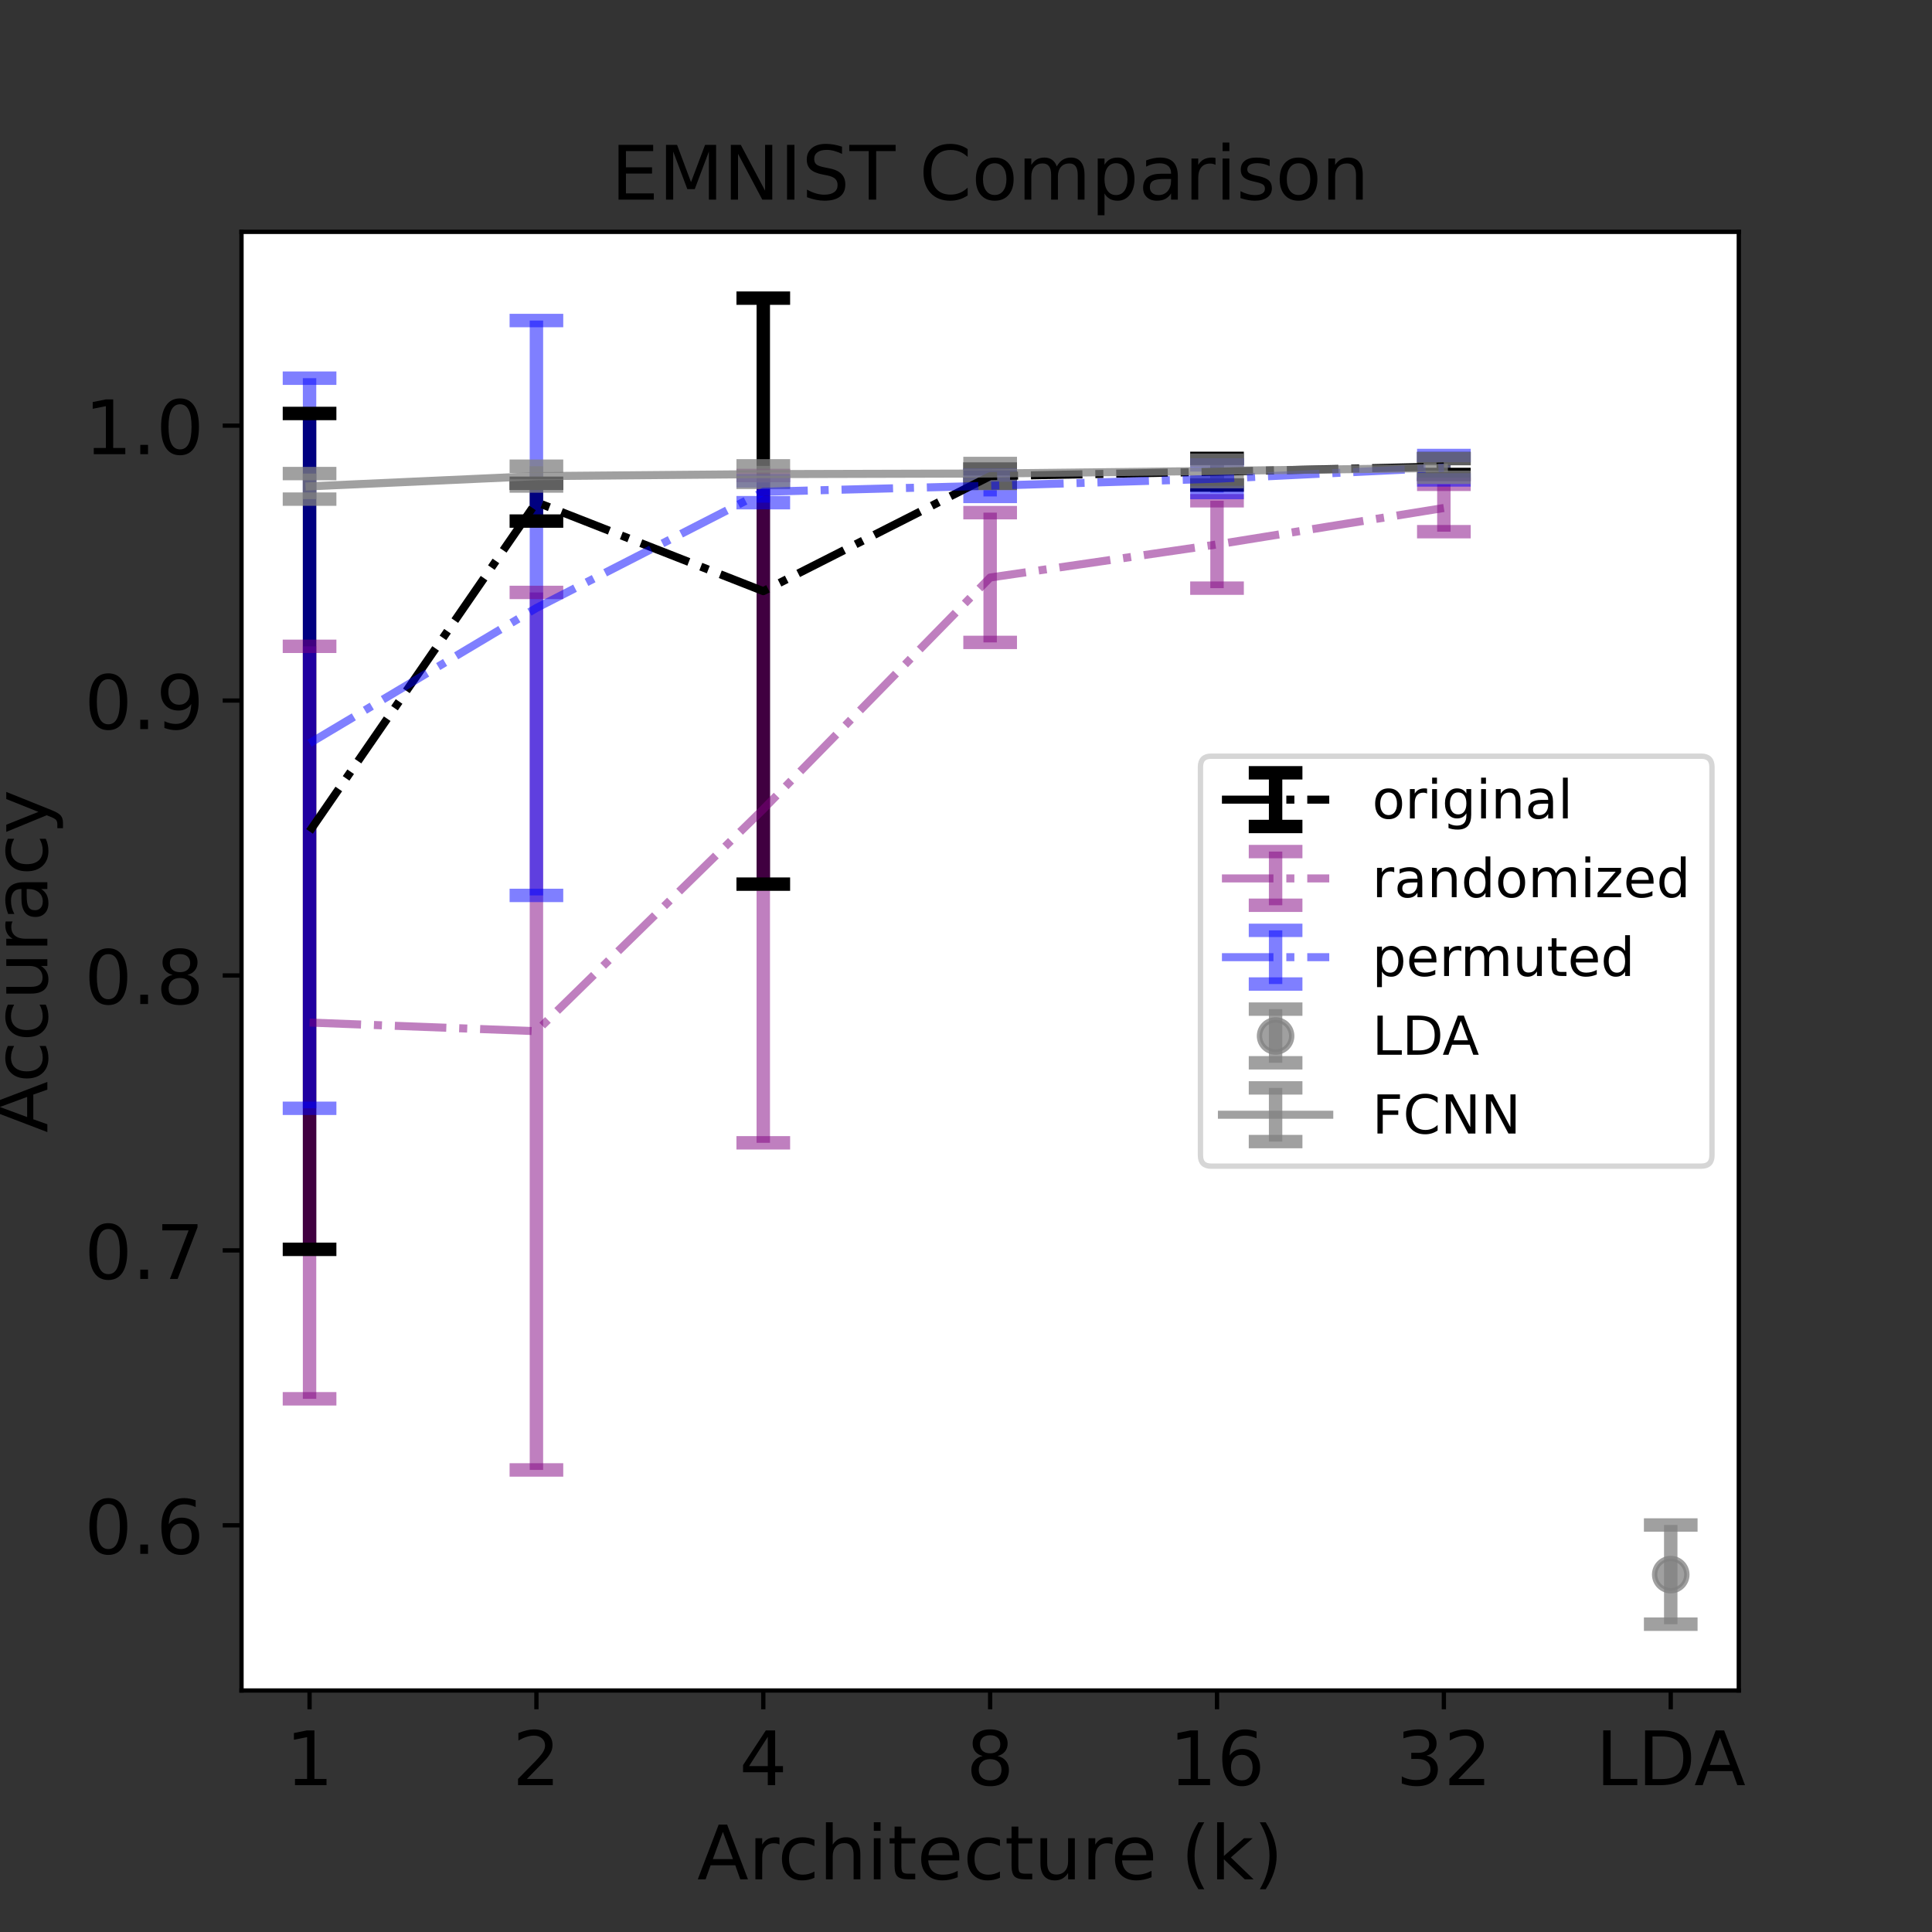 <?xml version="1.0" encoding="utf-8" standalone="no"?>
<!DOCTYPE svg PUBLIC "-//W3C//DTD SVG 1.1//EN"
  "http://www.w3.org/Graphics/SVG/1.1/DTD/svg11.dtd">
<!-- Created with matplotlib (https://matplotlib.org/) -->
<svg height="360pt" version="1.1" viewBox="0 0 360 360" width="360pt" xmlns="http://www.w3.org/2000/svg" xmlns:xlink="http://www.w3.org/1999/xlink">
 <rect x="0" y="0" width="360" height="360" fill="#333333" stroke="none"/>
 <defs>
  <style type="text/css">*{stroke-linecap:butt;stroke-linejoin:round;}</style>
 </defs>
 <g id="figure_1">
  <g id="patch_1">
   <path d="M 0 360 
L 360 360 
L 360 0 
L 0 0 
z
" style="fill:none;"/>
  </g>
  <g id="axes_1">
   <g id="patch_2">
    <path d="M 45 315 
L 324 315 
L 324 43.2 
L 45 43.2 
z
" style="fill:#ffffff;"/>
   </g>
   <g id="matplotlib.axis_1">
    <g id="xtick_1">
     <g id="line2d_1">
      <defs>
       <path d="M 0 0 
L 0 3.5 
" id="m59c80d512b" style="stroke:#000000;stroke-width:0.8;"/>
      </defs>
      <g>
       <use style="stroke:#000000;stroke-width:0.8;" x="57.682" xlink:href="#m59c80d512b" y="315"/>
      </g>
     </g>
     <g id="text_1">
      <!-- 1 -->
      <g transform="translate(53.228 332.638)scale(0.14 -0.14)">
       <defs>
        <path d="M 12.406 8.297 
L 28.516 8.297 
L 28.516 63.922 
L 10.984 60.406 
L 10.984 69.391 
L 28.422 72.906 
L 38.281 72.906 
L 38.281 8.297 
L 54.391 8.297 
L 54.391 0 
L 12.406 0 
z
" id="DejaVuSans-49"/>
       </defs>
       <use xlink:href="#DejaVuSans-49"/>
      </g>
     </g>
    </g>
    <g id="xtick_2">
     <g id="line2d_2">
      <g>
       <use style="stroke:#000000;stroke-width:0.8;" x="99.955" xlink:href="#m59c80d512b" y="315"/>
      </g>
     </g>
     <g id="text_2">
      <!-- 2 -->
      <g transform="translate(95.501 332.638)scale(0.14 -0.14)">
       <defs>
        <path d="M 19.188 8.297 
L 53.609 8.297 
L 53.609 0 
L 7.328 0 
L 7.328 8.297 
Q 12.938 14.109 22.625 23.891 
Q 32.328 33.688 34.812 36.531 
Q 39.547 41.844 41.422 45.531 
Q 43.312 49.219 43.312 52.781 
Q 43.312 58.594 39.234 62.25 
Q 35.156 65.922 28.609 65.922 
Q 23.969 65.922 18.812 64.312 
Q 13.672 62.703 7.812 59.422 
L 7.812 69.391 
Q 13.766 71.781 18.938 73 
Q 24.125 74.219 28.422 74.219 
Q 39.75 74.219 46.484 68.547 
Q 53.219 62.891 53.219 53.422 
Q 53.219 48.922 51.531 44.891 
Q 49.859 40.875 45.406 35.406 
Q 44.188 33.984 37.641 27.219 
Q 31.109 20.453 19.188 8.297 
z
" id="DejaVuSans-50"/>
       </defs>
       <use xlink:href="#DejaVuSans-50"/>
      </g>
     </g>
    </g>
    <g id="xtick_3">
     <g id="line2d_3">
      <g>
       <use style="stroke:#000000;stroke-width:0.8;" x="142.227" xlink:href="#m59c80d512b" y="315"/>
      </g>
     </g>
     <g id="text_3">
      <!-- 4 -->
      <g transform="translate(137.774 332.638)scale(0.14 -0.14)">
       <defs>
        <path d="M 37.797 64.312 
L 12.891 25.391 
L 37.797 25.391 
z
M 35.203 72.906 
L 47.609 72.906 
L 47.609 25.391 
L 58.016 25.391 
L 58.016 17.188 
L 47.609 17.188 
L 47.609 0 
L 37.797 0 
L 37.797 17.188 
L 4.891 17.188 
L 4.891 26.703 
z
" id="DejaVuSans-52"/>
       </defs>
       <use xlink:href="#DejaVuSans-52"/>
      </g>
     </g>
    </g>
    <g id="xtick_4">
     <g id="line2d_4">
      <g>
       <use style="stroke:#000000;stroke-width:0.8;" x="184.5" xlink:href="#m59c80d512b" y="315"/>
      </g>
     </g>
     <g id="text_4">
      <!-- 8 -->
      <g transform="translate(180.046 332.638)scale(0.14 -0.14)">
       <defs>
        <path d="M 31.781 34.625 
Q 24.75 34.625 20.719 30.859 
Q 16.703 27.094 16.703 20.516 
Q 16.703 13.922 20.719 10.156 
Q 24.75 6.391 31.781 6.391 
Q 38.812 6.391 42.859 10.172 
Q 46.922 13.969 46.922 20.516 
Q 46.922 27.094 42.891 30.859 
Q 38.875 34.625 31.781 34.625 
z
M 21.922 38.812 
Q 15.578 40.375 12.031 44.719 
Q 8.5 49.078 8.5 55.328 
Q 8.5 64.062 14.719 69.141 
Q 20.953 74.219 31.781 74.219 
Q 42.672 74.219 48.875 69.141 
Q 55.078 64.062 55.078 55.328 
Q 55.078 49.078 51.531 44.719 
Q 48 40.375 41.703 38.812 
Q 48.828 37.156 52.797 32.312 
Q 56.781 27.484 56.781 20.516 
Q 56.781 9.906 50.312 4.234 
Q 43.844 -1.422 31.781 -1.422 
Q 19.734 -1.422 13.25 4.234 
Q 6.781 9.906 6.781 20.516 
Q 6.781 27.484 10.781 32.312 
Q 14.797 37.156 21.922 38.812 
z
M 18.312 54.391 
Q 18.312 48.734 21.844 45.562 
Q 25.391 42.391 31.781 42.391 
Q 38.141 42.391 41.719 45.562 
Q 45.312 48.734 45.312 54.391 
Q 45.312 60.062 41.719 63.234 
Q 38.141 66.406 31.781 66.406 
Q 25.391 66.406 21.844 63.234 
Q 18.312 60.062 18.312 54.391 
z
" id="DejaVuSans-56"/>
       </defs>
       <use xlink:href="#DejaVuSans-56"/>
      </g>
     </g>
    </g>
    <g id="xtick_5">
     <g id="line2d_5">
      <g>
       <use style="stroke:#000000;stroke-width:0.8;" x="226.773" xlink:href="#m59c80d512b" y="315"/>
      </g>
     </g>
     <g id="text_5">
      <!-- 16 -->
      <g transform="translate(217.865 332.638)scale(0.14 -0.14)">
       <defs>
        <path d="M 33.016 40.375 
Q 26.375 40.375 22.484 35.828 
Q 18.609 31.297 18.609 23.391 
Q 18.609 15.531 22.484 10.953 
Q 26.375 6.391 33.016 6.391 
Q 39.656 6.391 43.531 10.953 
Q 47.406 15.531 47.406 23.391 
Q 47.406 31.297 43.531 35.828 
Q 39.656 40.375 33.016 40.375 
z
M 52.594 71.297 
L 52.594 62.312 
Q 48.875 64.062 45.094 64.984 
Q 41.312 65.922 37.594 65.922 
Q 27.828 65.922 22.672 59.328 
Q 17.531 52.734 16.797 39.406 
Q 19.672 43.656 24.016 45.922 
Q 28.375 48.188 33.594 48.188 
Q 44.578 48.188 50.953 41.516 
Q 57.328 34.859 57.328 23.391 
Q 57.328 12.156 50.688 5.359 
Q 44.047 -1.422 33.016 -1.422 
Q 20.359 -1.422 13.672 8.266 
Q 6.984 17.969 6.984 36.375 
Q 6.984 53.656 15.188 63.938 
Q 23.391 74.219 37.203 74.219 
Q 40.922 74.219 44.703 73.484 
Q 48.484 72.75 52.594 71.297 
z
" id="DejaVuSans-54"/>
       </defs>
       <use xlink:href="#DejaVuSans-49"/>
       <use x="63.623" xlink:href="#DejaVuSans-54"/>
      </g>
     </g>
    </g>
    <g id="xtick_6">
     <g id="line2d_6">
      <g>
       <use style="stroke:#000000;stroke-width:0.8;" x="269.045" xlink:href="#m59c80d512b" y="315"/>
      </g>
     </g>
     <g id="text_6">
      <!-- 32 -->
      <g transform="translate(260.138 332.638)scale(0.14 -0.14)">
       <defs>
        <path d="M 40.578 39.312 
Q 47.656 37.797 51.625 33 
Q 55.609 28.219 55.609 21.188 
Q 55.609 10.406 48.188 4.484 
Q 40.766 -1.422 27.094 -1.422 
Q 22.516 -1.422 17.656 -0.516 
Q 12.797 0.391 7.625 2.203 
L 7.625 11.719 
Q 11.719 9.328 16.594 8.109 
Q 21.484 6.891 26.812 6.891 
Q 36.078 6.891 40.938 10.547 
Q 45.797 14.203 45.797 21.188 
Q 45.797 27.641 41.281 31.266 
Q 36.766 34.906 28.719 34.906 
L 20.219 34.906 
L 20.219 43.016 
L 29.109 43.016 
Q 36.375 43.016 40.234 45.922 
Q 44.094 48.828 44.094 54.297 
Q 44.094 59.906 40.109 62.906 
Q 36.141 65.922 28.719 65.922 
Q 24.656 65.922 20.016 65.031 
Q 15.375 64.156 9.812 62.312 
L 9.812 71.094 
Q 15.438 72.656 20.344 73.438 
Q 25.25 74.219 29.594 74.219 
Q 40.828 74.219 47.359 69.109 
Q 53.906 64.016 53.906 55.328 
Q 53.906 49.266 50.438 45.094 
Q 46.969 40.922 40.578 39.312 
z
" id="DejaVuSans-51"/>
       </defs>
       <use xlink:href="#DejaVuSans-51"/>
       <use x="63.623" xlink:href="#DejaVuSans-50"/>
      </g>
     </g>
    </g>
    <g id="xtick_7">
     <g id="line2d_7">
      <g>
       <use style="stroke:#000000;stroke-width:0.8;" x="311.318" xlink:href="#m59c80d512b" y="315"/>
      </g>
     </g>
     <g id="text_7">
      <!-- LDA -->
      <g transform="translate(297.362 332.638)scale(0.14 -0.14)">
       <defs>
        <path d="M 9.812 72.906 
L 19.672 72.906 
L 19.672 8.297 
L 55.172 8.297 
L 55.172 0 
L 9.812 0 
z
" id="DejaVuSans-76"/>
        <path d="M 19.672 64.797 
L 19.672 8.109 
L 31.594 8.109 
Q 46.688 8.109 53.688 14.938 
Q 60.688 21.781 60.688 36.531 
Q 60.688 51.172 53.688 57.984 
Q 46.688 64.797 31.594 64.797 
z
M 9.812 72.906 
L 30.078 72.906 
Q 51.266 72.906 61.172 64.094 
Q 71.094 55.281 71.094 36.531 
Q 71.094 17.672 61.125 8.828 
Q 51.172 0 30.078 0 
L 9.812 0 
z
" id="DejaVuSans-68"/>
        <path d="M 34.188 63.188 
L 20.797 26.906 
L 47.609 26.906 
z
M 28.609 72.906 
L 39.797 72.906 
L 67.578 0 
L 57.328 0 
L 50.688 18.703 
L 17.828 18.703 
L 11.188 0 
L 0.781 0 
z
" id="DejaVuSans-65"/>
       </defs>
       <use xlink:href="#DejaVuSans-76"/>
       <use x="55.713" xlink:href="#DejaVuSans-68"/>
       <use x="130.965" xlink:href="#DejaVuSans-65"/>
      </g>
     </g>
    </g>
    <g id="text_8">
     <!-- Architecture (k) -->
     <g transform="translate(129.913 350.187)scale(0.14 -0.14)">
      <defs>
       <path d="M 41.109 46.297 
Q 39.594 47.172 37.812 47.578 
Q 36.031 48 33.891 48 
Q 26.266 48 22.188 43.047 
Q 18.109 38.094 18.109 28.812 
L 18.109 0 
L 9.078 0 
L 9.078 54.688 
L 18.109 54.688 
L 18.109 46.188 
Q 20.953 51.172 25.484 53.578 
Q 30.031 56 36.531 56 
Q 37.453 56 38.578 55.875 
Q 39.703 55.766 41.062 55.516 
z
" id="DejaVuSans-114"/>
       <path d="M 48.781 52.594 
L 48.781 44.188 
Q 44.969 46.297 41.141 47.344 
Q 37.312 48.391 33.406 48.391 
Q 24.656 48.391 19.812 42.844 
Q 14.984 37.312 14.984 27.297 
Q 14.984 17.281 19.812 11.734 
Q 24.656 6.203 33.406 6.203 
Q 37.312 6.203 41.141 7.25 
Q 44.969 8.297 48.781 10.406 
L 48.781 2.094 
Q 45.016 0.344 40.984 -0.531 
Q 36.969 -1.422 32.422 -1.422 
Q 20.062 -1.422 12.781 6.344 
Q 5.516 14.109 5.516 27.297 
Q 5.516 40.672 12.859 48.328 
Q 20.219 56 33.016 56 
Q 37.156 56 41.109 55.141 
Q 45.062 54.297 48.781 52.594 
z
" id="DejaVuSans-99"/>
       <path d="M 54.891 33.016 
L 54.891 0 
L 45.906 0 
L 45.906 32.719 
Q 45.906 40.484 42.875 44.328 
Q 39.844 48.188 33.797 48.188 
Q 26.516 48.188 22.312 43.547 
Q 18.109 38.922 18.109 30.906 
L 18.109 0 
L 9.078 0 
L 9.078 75.984 
L 18.109 75.984 
L 18.109 46.188 
Q 21.344 51.125 25.703 53.562 
Q 30.078 56 35.797 56 
Q 45.219 56 50.047 50.172 
Q 54.891 44.344 54.891 33.016 
z
" id="DejaVuSans-104"/>
       <path d="M 9.422 54.688 
L 18.406 54.688 
L 18.406 0 
L 9.422 0 
z
M 9.422 75.984 
L 18.406 75.984 
L 18.406 64.594 
L 9.422 64.594 
z
" id="DejaVuSans-105"/>
       <path d="M 18.312 70.219 
L 18.312 54.688 
L 36.812 54.688 
L 36.812 47.703 
L 18.312 47.703 
L 18.312 18.016 
Q 18.312 11.328 20.141 9.422 
Q 21.969 7.516 27.594 7.516 
L 36.812 7.516 
L 36.812 0 
L 27.594 0 
Q 17.188 0 13.234 3.875 
Q 9.281 7.766 9.281 18.016 
L 9.281 47.703 
L 2.688 47.703 
L 2.688 54.688 
L 9.281 54.688 
L 9.281 70.219 
z
" id="DejaVuSans-116"/>
       <path d="M 56.203 29.594 
L 56.203 25.203 
L 14.891 25.203 
Q 15.484 15.922 20.484 11.062 
Q 25.484 6.203 34.422 6.203 
Q 39.594 6.203 44.453 7.469 
Q 49.312 8.734 54.109 11.281 
L 54.109 2.781 
Q 49.266 0.734 44.188 -0.344 
Q 39.109 -1.422 33.891 -1.422 
Q 20.797 -1.422 13.156 6.188 
Q 5.516 13.812 5.516 26.812 
Q 5.516 40.234 12.766 48.109 
Q 20.016 56 32.328 56 
Q 43.359 56 49.781 48.891 
Q 56.203 41.797 56.203 29.594 
z
M 47.219 32.234 
Q 47.125 39.594 43.094 43.984 
Q 39.062 48.391 32.422 48.391 
Q 24.906 48.391 20.391 44.141 
Q 15.875 39.891 15.188 32.172 
z
" id="DejaVuSans-101"/>
       <path d="M 8.5 21.578 
L 8.5 54.688 
L 17.484 54.688 
L 17.484 21.922 
Q 17.484 14.156 20.5 10.266 
Q 23.531 6.391 29.594 6.391 
Q 36.859 6.391 41.078 11.031 
Q 45.312 15.672 45.312 23.688 
L 45.312 54.688 
L 54.297 54.688 
L 54.297 0 
L 45.312 0 
L 45.312 8.406 
Q 42.047 3.422 37.719 1 
Q 33.406 -1.422 27.688 -1.422 
Q 18.266 -1.422 13.375 4.438 
Q 8.5 10.297 8.5 21.578 
z
M 31.109 56 
z
" id="DejaVuSans-117"/>
       <path id="DejaVuSans-32"/>
       <path d="M 31 75.875 
Q 24.469 64.656 21.281 53.656 
Q 18.109 42.672 18.109 31.391 
Q 18.109 20.125 21.312 9.062 
Q 24.516 -2 31 -13.188 
L 23.188 -13.188 
Q 15.875 -1.703 12.234 9.375 
Q 8.594 20.453 8.594 31.391 
Q 8.594 42.281 12.203 53.312 
Q 15.828 64.359 23.188 75.875 
z
" id="DejaVuSans-40"/>
       <path d="M 9.078 75.984 
L 18.109 75.984 
L 18.109 31.109 
L 44.922 54.688 
L 56.391 54.688 
L 27.391 29.109 
L 57.625 0 
L 45.906 0 
L 18.109 26.703 
L 18.109 0 
L 9.078 0 
z
" id="DejaVuSans-107"/>
       <path d="M 8.016 75.875 
L 15.828 75.875 
Q 23.141 64.359 26.781 53.312 
Q 30.422 42.281 30.422 31.391 
Q 30.422 20.453 26.781 9.375 
Q 23.141 -1.703 15.828 -13.188 
L 8.016 -13.188 
Q 14.5 -2 17.703 9.062 
Q 20.906 20.125 20.906 31.391 
Q 20.906 42.672 17.703 53.656 
Q 14.5 64.656 8.016 75.875 
z
" id="DejaVuSans-41"/>
      </defs>
      <use xlink:href="#DejaVuSans-65"/>
      <use x="68.408" xlink:href="#DejaVuSans-114"/>
      <use x="107.271" xlink:href="#DejaVuSans-99"/>
      <use x="162.252" xlink:href="#DejaVuSans-104"/>
      <use x="225.631" xlink:href="#DejaVuSans-105"/>
      <use x="253.414" xlink:href="#DejaVuSans-116"/>
      <use x="292.623" xlink:href="#DejaVuSans-101"/>
      <use x="354.146" xlink:href="#DejaVuSans-99"/>
      <use x="409.127" xlink:href="#DejaVuSans-116"/>
      <use x="448.336" xlink:href="#DejaVuSans-117"/>
      <use x="511.715" xlink:href="#DejaVuSans-114"/>
      <use x="550.578" xlink:href="#DejaVuSans-101"/>
      <use x="612.102" xlink:href="#DejaVuSans-32"/>
      <use x="643.889" xlink:href="#DejaVuSans-40"/>
      <use x="682.902" xlink:href="#DejaVuSans-107"/>
      <use x="740.812" xlink:href="#DejaVuSans-41"/>
     </g>
    </g>
   </g>
   <g id="matplotlib.axis_2">
    <g id="ytick_1">
     <g id="line2d_8">
      <defs>
       <path d="M 0 0 
L -3.5 0 
" id="mbdb59e035b" style="stroke:#000000;stroke-width:0.8;"/>
      </defs>
      <g>
       <use style="stroke:#000000;stroke-width:0.8;" x="45" xlink:href="#mbdb59e035b" y="284.219"/>
      </g>
     </g>
     <g id="text_9">
      <!-- 0.6 -->
      <g transform="translate(15.736 289.538)scale(0.14 -0.14)">
       <defs>
        <path d="M 31.781 66.406 
Q 24.172 66.406 20.328 58.906 
Q 16.5 51.422 16.5 36.375 
Q 16.5 21.391 20.328 13.891 
Q 24.172 6.391 31.781 6.391 
Q 39.453 6.391 43.281 13.891 
Q 47.125 21.391 47.125 36.375 
Q 47.125 51.422 43.281 58.906 
Q 39.453 66.406 31.781 66.406 
z
M 31.781 74.219 
Q 44.047 74.219 50.516 64.516 
Q 56.984 54.828 56.984 36.375 
Q 56.984 17.969 50.516 8.266 
Q 44.047 -1.422 31.781 -1.422 
Q 19.531 -1.422 13.062 8.266 
Q 6.594 17.969 6.594 36.375 
Q 6.594 54.828 13.062 64.516 
Q 19.531 74.219 31.781 74.219 
z
" id="DejaVuSans-48"/>
        <path d="M 10.688 12.406 
L 21 12.406 
L 21 0 
L 10.688 0 
z
" id="DejaVuSans-46"/>
       </defs>
       <use xlink:href="#DejaVuSans-48"/>
       <use x="63.623" xlink:href="#DejaVuSans-46"/>
       <use x="95.41" xlink:href="#DejaVuSans-54"/>
      </g>
     </g>
    </g>
    <g id="ytick_2">
     <g id="line2d_9">
      <g>
       <use style="stroke:#000000;stroke-width:0.8;" x="45" xlink:href="#mbdb59e035b" y="232.992"/>
      </g>
     </g>
     <g id="text_10">
      <!-- 0.7 -->
      <g transform="translate(15.736 238.311)scale(0.14 -0.14)">
       <defs>
        <path d="M 8.203 72.906 
L 55.078 72.906 
L 55.078 68.703 
L 28.609 0 
L 18.312 0 
L 43.219 64.594 
L 8.203 64.594 
z
" id="DejaVuSans-55"/>
       </defs>
       <use xlink:href="#DejaVuSans-48"/>
       <use x="63.623" xlink:href="#DejaVuSans-46"/>
       <use x="95.41" xlink:href="#DejaVuSans-55"/>
      </g>
     </g>
    </g>
    <g id="ytick_3">
     <g id="line2d_10">
      <g>
       <use style="stroke:#000000;stroke-width:0.8;" x="45" xlink:href="#mbdb59e035b" y="181.765"/>
      </g>
     </g>
     <g id="text_11">
      <!-- 0.8 -->
      <g transform="translate(15.736 187.084)scale(0.14 -0.14)">
       <use xlink:href="#DejaVuSans-48"/>
       <use x="63.623" xlink:href="#DejaVuSans-46"/>
       <use x="95.41" xlink:href="#DejaVuSans-56"/>
      </g>
     </g>
    </g>
    <g id="ytick_4">
     <g id="line2d_11">
      <g>
       <use style="stroke:#000000;stroke-width:0.8;" x="45" xlink:href="#mbdb59e035b" y="130.538"/>
      </g>
     </g>
     <g id="text_12">
      <!-- 0.9 -->
      <g transform="translate(15.736 135.857)scale(0.14 -0.14)">
       <defs>
        <path d="M 10.984 1.516 
L 10.984 10.5 
Q 14.703 8.734 18.5 7.812 
Q 22.312 6.891 25.984 6.891 
Q 35.75 6.891 40.891 13.453 
Q 46.047 20.016 46.781 33.406 
Q 43.953 29.203 39.594 26.953 
Q 35.25 24.703 29.984 24.703 
Q 19.047 24.703 12.672 31.312 
Q 6.297 37.938 6.297 49.422 
Q 6.297 60.641 12.938 67.422 
Q 19.578 74.219 30.609 74.219 
Q 43.266 74.219 49.922 64.516 
Q 56.594 54.828 56.594 36.375 
Q 56.594 19.141 48.406 8.859 
Q 40.234 -1.422 26.422 -1.422 
Q 22.703 -1.422 18.891 -0.688 
Q 15.094 0.047 10.984 1.516 
z
M 30.609 32.422 
Q 37.25 32.422 41.125 36.953 
Q 45.016 41.5 45.016 49.422 
Q 45.016 57.281 41.125 61.844 
Q 37.25 66.406 30.609 66.406 
Q 23.969 66.406 20.094 61.844 
Q 16.219 57.281 16.219 49.422 
Q 16.219 41.5 20.094 36.953 
Q 23.969 32.422 30.609 32.422 
z
" id="DejaVuSans-57"/>
       </defs>
       <use xlink:href="#DejaVuSans-48"/>
       <use x="63.623" xlink:href="#DejaVuSans-46"/>
       <use x="95.41" xlink:href="#DejaVuSans-57"/>
      </g>
     </g>
    </g>
    <g id="ytick_5">
     <g id="line2d_12">
      <g>
       <use style="stroke:#000000;stroke-width:0.8;" x="45" xlink:href="#mbdb59e035b" y="79.311"/>
      </g>
     </g>
     <g id="text_13">
      <!-- 1.0 -->
      <g transform="translate(15.736 84.63)scale(0.14 -0.14)">
       <use xlink:href="#DejaVuSans-49"/>
       <use x="63.623" xlink:href="#DejaVuSans-46"/>
       <use x="95.41" xlink:href="#DejaVuSans-48"/>
      </g>
     </g>
    </g>
    <g id="text_14">
     <!-- Accuracy -->
     <g transform="translate(8.824 211.059)rotate(-90)scale(0.14 -0.14)">
      <defs>
       <path d="M 34.281 27.484 
Q 23.391 27.484 19.188 25 
Q 14.984 22.516 14.984 16.5 
Q 14.984 11.719 18.141 8.906 
Q 21.297 6.109 26.703 6.109 
Q 34.188 6.109 38.703 11.406 
Q 43.219 16.703 43.219 25.484 
L 43.219 27.484 
z
M 52.203 31.203 
L 52.203 0 
L 43.219 0 
L 43.219 8.297 
Q 40.141 3.328 35.547 0.953 
Q 30.953 -1.422 24.312 -1.422 
Q 15.922 -1.422 10.953 3.297 
Q 6 8.016 6 15.922 
Q 6 25.141 12.172 29.828 
Q 18.359 34.516 30.609 34.516 
L 43.219 34.516 
L 43.219 35.406 
Q 43.219 41.609 39.141 45 
Q 35.062 48.391 27.688 48.391 
Q 23 48.391 18.547 47.266 
Q 14.109 46.141 10.016 43.891 
L 10.016 52.203 
Q 14.938 54.109 19.578 55.047 
Q 24.219 56 28.609 56 
Q 40.484 56 46.344 49.844 
Q 52.203 43.703 52.203 31.203 
z
" id="DejaVuSans-97"/>
       <path d="M 32.172 -5.078 
Q 28.375 -14.844 24.75 -17.812 
Q 21.141 -20.797 15.094 -20.797 
L 7.906 -20.797 
L 7.906 -13.281 
L 13.188 -13.281 
Q 16.891 -13.281 18.938 -11.516 
Q 21 -9.766 23.484 -3.219 
L 25.094 0.875 
L 2.984 54.688 
L 12.5 54.688 
L 29.594 11.922 
L 46.688 54.688 
L 56.203 54.688 
z
" id="DejaVuSans-121"/>
      </defs>
      <use xlink:href="#DejaVuSans-65"/>
      <use x="66.658" xlink:href="#DejaVuSans-99"/>
      <use x="121.639" xlink:href="#DejaVuSans-99"/>
      <use x="176.619" xlink:href="#DejaVuSans-117"/>
      <use x="239.998" xlink:href="#DejaVuSans-114"/>
      <use x="281.111" xlink:href="#DejaVuSans-97"/>
      <use x="342.391" xlink:href="#DejaVuSans-99"/>
      <use x="397.371" xlink:href="#DejaVuSans-121"/>
     </g>
    </g>
   </g>
   <g id="LineCollection_1">
    <path clip-path="url(#p064651945b)" d="M 57.682 232.794 
L 57.682 77.044 
" style="fill:none;stroke:#000000;stroke-width:2.5;"/>
    <path clip-path="url(#p064651945b)" d="M 99.955 97.095 
L 99.955 90.052 
" style="fill:none;stroke:#000000;stroke-width:2.5;"/>
    <path clip-path="url(#p064651945b)" d="M 142.227 164.748 
L 142.227 55.555 
" style="fill:none;stroke:#000000;stroke-width:2.5;"/>
    <path clip-path="url(#p064651945b)" d="M 184.5 90.043 
L 184.5 87.396 
" style="fill:none;stroke:#000000;stroke-width:2.5;"/>
    <path clip-path="url(#p064651945b)" d="M 226.773 90.381 
L 226.773 85.416 
" style="fill:none;stroke:#000000;stroke-width:2.5;"/>
    <path clip-path="url(#p064651945b)" d="M 269.045 88.404 
L 269.045 85.451 
" style="fill:none;stroke:#000000;stroke-width:2.5;"/>
   </g>
   <g id="LineCollection_2">
    <path clip-path="url(#p064651945b)" d="M 57.682 260.646 
L 57.682 120.432 
" style="fill:none;stroke:#800080;stroke-opacity:0.5;stroke-width:2.5;"/>
    <path clip-path="url(#p064651945b)" d="M 99.955 273.902 
L 99.955 110.388 
" style="fill:none;stroke:#800080;stroke-opacity:0.5;stroke-width:2.5;"/>
    <path clip-path="url(#p064651945b)" d="M 142.227 212.946 
L 142.227 88.604 
" style="fill:none;stroke:#800080;stroke-opacity:0.5;stroke-width:2.5;"/>
    <path clip-path="url(#p064651945b)" d="M 184.5 119.701 
L 184.5 95.524 
" style="fill:none;stroke:#800080;stroke-opacity:0.5;stroke-width:2.5;"/>
    <path clip-path="url(#p064651945b)" d="M 226.773 109.596 
L 226.773 93.307 
" style="fill:none;stroke:#800080;stroke-opacity:0.5;stroke-width:2.5;"/>
    <path clip-path="url(#p064651945b)" d="M 269.045 99.069 
L 269.045 90.243 
" style="fill:none;stroke:#800080;stroke-opacity:0.5;stroke-width:2.5;"/>
   </g>
   <g id="LineCollection_3">
    <path clip-path="url(#p064651945b)" d="M 57.682 206.513 
L 57.682 70.468 
" style="fill:none;stroke:#0000ff;stroke-opacity:0.5;stroke-width:2.5;"/>
    <path clip-path="url(#p064651945b)" d="M 99.955 166.848 
L 99.955 59.728 
" style="fill:none;stroke:#0000ff;stroke-opacity:0.5;stroke-width:2.5;"/>
    <path clip-path="url(#p064651945b)" d="M 142.227 93.67 
L 142.227 89.594 
" style="fill:none;stroke:#0000ff;stroke-opacity:0.5;stroke-width:2.5;"/>
    <path clip-path="url(#p064651945b)" d="M 184.5 92.502 
L 184.5 88.522 
" style="fill:none;stroke:#0000ff;stroke-opacity:0.5;stroke-width:2.5;"/>
    <path clip-path="url(#p064651945b)" d="M 226.773 91.777 
L 226.773 86.633 
" style="fill:none;stroke:#0000ff;stroke-opacity:0.5;stroke-width:2.5;"/>
    <path clip-path="url(#p064651945b)" d="M 269.045 89.429 
L 269.045 84.874 
" style="fill:none;stroke:#0000ff;stroke-opacity:0.5;stroke-width:2.5;"/>
   </g>
   <g id="LineCollection_4">
    <path clip-path="url(#p064651945b)" d="M 311.318 302.645 
L 311.318 284.162 
" style="fill:none;stroke:#808080;stroke-opacity:0.75;stroke-width:2.5;"/>
   </g>
   <g id="LineCollection_5">
    <path clip-path="url(#p064651945b)" d="M 57.682 93.003 
L 57.682 88.245 
" style="fill:none;stroke:#808080;stroke-opacity:0.75;stroke-width:2.5;"/>
    <path clip-path="url(#p064651945b)" d="M 99.955 90.563 
L 99.955 86.877 
" style="fill:none;stroke:#808080;stroke-opacity:0.75;stroke-width:2.5;"/>
    <path clip-path="url(#p064651945b)" d="M 142.227 89.884 
L 142.227 86.809 
" style="fill:none;stroke:#808080;stroke-opacity:0.75;stroke-width:2.5;"/>
    <path clip-path="url(#p064651945b)" d="M 184.5 90.105 
L 184.5 86.364 
" style="fill:none;stroke:#808080;stroke-opacity:0.75;stroke-width:2.5;"/>
    <path clip-path="url(#p064651945b)" d="M 226.773 89.747 
L 226.773 85.751 
" style="fill:none;stroke:#808080;stroke-opacity:0.75;stroke-width:2.5;"/>
    <path clip-path="url(#p064651945b)" d="M 269.045 88.936 
L 269.045 85.442 
" style="fill:none;stroke:#808080;stroke-opacity:0.75;stroke-width:2.5;"/>
   </g>
   <g id="line2d_13">
    <defs>
     <path d="M 5 0 
L -5 -0 
" id="mbad86ef332" style="stroke:#000000;stroke-width:2.5;"/>
    </defs>
    <g clip-path="url(#p064651945b)">
     <use style="stroke:#000000;stroke-width:2.5;" x="57.682" xlink:href="#mbad86ef332" y="232.794"/>
     <use style="stroke:#000000;stroke-width:2.5;" x="99.955" xlink:href="#mbad86ef332" y="97.095"/>
     <use style="stroke:#000000;stroke-width:2.5;" x="142.227" xlink:href="#mbad86ef332" y="164.748"/>
     <use style="stroke:#000000;stroke-width:2.5;" x="184.5" xlink:href="#mbad86ef332" y="90.043"/>
     <use style="stroke:#000000;stroke-width:2.5;" x="226.773" xlink:href="#mbad86ef332" y="90.381"/>
     <use style="stroke:#000000;stroke-width:2.5;" x="269.045" xlink:href="#mbad86ef332" y="88.404"/>
    </g>
   </g>
   <g id="line2d_14">
    <g clip-path="url(#p064651945b)">
     <use style="stroke:#000000;stroke-width:2.5;" x="57.682" xlink:href="#mbad86ef332" y="77.044"/>
     <use style="stroke:#000000;stroke-width:2.5;" x="99.955" xlink:href="#mbad86ef332" y="90.052"/>
     <use style="stroke:#000000;stroke-width:2.5;" x="142.227" xlink:href="#mbad86ef332" y="55.555"/>
     <use style="stroke:#000000;stroke-width:2.5;" x="184.5" xlink:href="#mbad86ef332" y="87.396"/>
     <use style="stroke:#000000;stroke-width:2.5;" x="226.773" xlink:href="#mbad86ef332" y="85.416"/>
     <use style="stroke:#000000;stroke-width:2.5;" x="269.045" xlink:href="#mbad86ef332" y="85.451"/>
    </g>
   </g>
   <g id="line2d_15">
    <defs>
     <path d="M 5 0 
L -5 -0 
" id="ma2a647444a" style="stroke:#800080;stroke-opacity:0.5;stroke-width:2.5;"/>
    </defs>
    <g clip-path="url(#p064651945b)">
     <use style="fill:#800080;fill-opacity:0.5;stroke:#800080;stroke-opacity:0.5;stroke-width:2.5;" x="57.682" xlink:href="#ma2a647444a" y="260.646"/>
     <use style="fill:#800080;fill-opacity:0.5;stroke:#800080;stroke-opacity:0.5;stroke-width:2.5;" x="99.955" xlink:href="#ma2a647444a" y="273.902"/>
     <use style="fill:#800080;fill-opacity:0.5;stroke:#800080;stroke-opacity:0.5;stroke-width:2.5;" x="142.227" xlink:href="#ma2a647444a" y="212.946"/>
     <use style="fill:#800080;fill-opacity:0.5;stroke:#800080;stroke-opacity:0.5;stroke-width:2.5;" x="184.5" xlink:href="#ma2a647444a" y="119.701"/>
     <use style="fill:#800080;fill-opacity:0.5;stroke:#800080;stroke-opacity:0.5;stroke-width:2.5;" x="226.773" xlink:href="#ma2a647444a" y="109.596"/>
     <use style="fill:#800080;fill-opacity:0.5;stroke:#800080;stroke-opacity:0.5;stroke-width:2.5;" x="269.045" xlink:href="#ma2a647444a" y="99.069"/>
    </g>
   </g>
   <g id="line2d_16">
    <g clip-path="url(#p064651945b)">
     <use style="fill:#800080;fill-opacity:0.5;stroke:#800080;stroke-opacity:0.5;stroke-width:2.5;" x="57.682" xlink:href="#ma2a647444a" y="120.432"/>
     <use style="fill:#800080;fill-opacity:0.5;stroke:#800080;stroke-opacity:0.5;stroke-width:2.5;" x="99.955" xlink:href="#ma2a647444a" y="110.388"/>
     <use style="fill:#800080;fill-opacity:0.5;stroke:#800080;stroke-opacity:0.5;stroke-width:2.5;" x="142.227" xlink:href="#ma2a647444a" y="88.604"/>
     <use style="fill:#800080;fill-opacity:0.5;stroke:#800080;stroke-opacity:0.5;stroke-width:2.5;" x="184.5" xlink:href="#ma2a647444a" y="95.524"/>
     <use style="fill:#800080;fill-opacity:0.5;stroke:#800080;stroke-opacity:0.5;stroke-width:2.5;" x="226.773" xlink:href="#ma2a647444a" y="93.307"/>
     <use style="fill:#800080;fill-opacity:0.5;stroke:#800080;stroke-opacity:0.5;stroke-width:2.5;" x="269.045" xlink:href="#ma2a647444a" y="90.243"/>
    </g>
   </g>
   <g id="line2d_17">
    <defs>
     <path d="M 5 0 
L -5 -0 
" id="m9e28284d39" style="stroke:#0000ff;stroke-opacity:0.5;stroke-width:2.5;"/>
    </defs>
    <g clip-path="url(#p064651945b)">
     <use style="fill:#0000ff;fill-opacity:0.5;stroke:#0000ff;stroke-opacity:0.5;stroke-width:2.5;" x="57.682" xlink:href="#m9e28284d39" y="206.513"/>
     <use style="fill:#0000ff;fill-opacity:0.5;stroke:#0000ff;stroke-opacity:0.5;stroke-width:2.5;" x="99.955" xlink:href="#m9e28284d39" y="166.848"/>
     <use style="fill:#0000ff;fill-opacity:0.5;stroke:#0000ff;stroke-opacity:0.5;stroke-width:2.5;" x="142.227" xlink:href="#m9e28284d39" y="93.67"/>
     <use style="fill:#0000ff;fill-opacity:0.5;stroke:#0000ff;stroke-opacity:0.5;stroke-width:2.5;" x="184.5" xlink:href="#m9e28284d39" y="92.502"/>
     <use style="fill:#0000ff;fill-opacity:0.5;stroke:#0000ff;stroke-opacity:0.5;stroke-width:2.5;" x="226.773" xlink:href="#m9e28284d39" y="91.777"/>
     <use style="fill:#0000ff;fill-opacity:0.5;stroke:#0000ff;stroke-opacity:0.5;stroke-width:2.5;" x="269.045" xlink:href="#m9e28284d39" y="89.429"/>
    </g>
   </g>
   <g id="line2d_18">
    <g clip-path="url(#p064651945b)">
     <use style="fill:#0000ff;fill-opacity:0.5;stroke:#0000ff;stroke-opacity:0.5;stroke-width:2.5;" x="57.682" xlink:href="#m9e28284d39" y="70.468"/>
     <use style="fill:#0000ff;fill-opacity:0.5;stroke:#0000ff;stroke-opacity:0.5;stroke-width:2.5;" x="99.955" xlink:href="#m9e28284d39" y="59.728"/>
     <use style="fill:#0000ff;fill-opacity:0.5;stroke:#0000ff;stroke-opacity:0.5;stroke-width:2.5;" x="142.227" xlink:href="#m9e28284d39" y="89.594"/>
     <use style="fill:#0000ff;fill-opacity:0.5;stroke:#0000ff;stroke-opacity:0.5;stroke-width:2.5;" x="184.5" xlink:href="#m9e28284d39" y="88.522"/>
     <use style="fill:#0000ff;fill-opacity:0.5;stroke:#0000ff;stroke-opacity:0.5;stroke-width:2.5;" x="226.773" xlink:href="#m9e28284d39" y="86.633"/>
     <use style="fill:#0000ff;fill-opacity:0.5;stroke:#0000ff;stroke-opacity:0.5;stroke-width:2.5;" x="269.045" xlink:href="#m9e28284d39" y="84.874"/>
    </g>
   </g>
   <g id="line2d_19">
    <defs>
     <path d="M 5 0 
L -5 -0 
" id="m588e1590a5" style="stroke:#808080;stroke-opacity:0.75;stroke-width:2.5;"/>
    </defs>
    <g clip-path="url(#p064651945b)">
     <use style="fill:#808080;fill-opacity:0.75;stroke:#808080;stroke-opacity:0.75;stroke-width:2.5;" x="311.318" xlink:href="#m588e1590a5" y="302.645"/>
    </g>
   </g>
   <g id="line2d_20">
    <g clip-path="url(#p064651945b)">
     <use style="fill:#808080;fill-opacity:0.75;stroke:#808080;stroke-opacity:0.75;stroke-width:2.5;" x="311.318" xlink:href="#m588e1590a5" y="284.162"/>
    </g>
   </g>
   <g id="line2d_21">
    <g clip-path="url(#p064651945b)">
     <use style="fill:#808080;fill-opacity:0.75;stroke:#808080;stroke-opacity:0.75;stroke-width:2.5;" x="57.682" xlink:href="#m588e1590a5" y="93.003"/>
     <use style="fill:#808080;fill-opacity:0.75;stroke:#808080;stroke-opacity:0.75;stroke-width:2.5;" x="99.955" xlink:href="#m588e1590a5" y="90.563"/>
     <use style="fill:#808080;fill-opacity:0.75;stroke:#808080;stroke-opacity:0.75;stroke-width:2.5;" x="142.227" xlink:href="#m588e1590a5" y="89.884"/>
     <use style="fill:#808080;fill-opacity:0.75;stroke:#808080;stroke-opacity:0.75;stroke-width:2.5;" x="184.5" xlink:href="#m588e1590a5" y="90.105"/>
     <use style="fill:#808080;fill-opacity:0.75;stroke:#808080;stroke-opacity:0.75;stroke-width:2.5;" x="226.773" xlink:href="#m588e1590a5" y="89.747"/>
     <use style="fill:#808080;fill-opacity:0.75;stroke:#808080;stroke-opacity:0.75;stroke-width:2.5;" x="269.045" xlink:href="#m588e1590a5" y="88.936"/>
    </g>
   </g>
   <g id="line2d_22">
    <g clip-path="url(#p064651945b)">
     <use style="fill:#808080;fill-opacity:0.75;stroke:#808080;stroke-opacity:0.75;stroke-width:2.5;" x="57.682" xlink:href="#m588e1590a5" y="88.245"/>
     <use style="fill:#808080;fill-opacity:0.75;stroke:#808080;stroke-opacity:0.75;stroke-width:2.5;" x="99.955" xlink:href="#m588e1590a5" y="86.877"/>
     <use style="fill:#808080;fill-opacity:0.75;stroke:#808080;stroke-opacity:0.75;stroke-width:2.5;" x="142.227" xlink:href="#m588e1590a5" y="86.809"/>
     <use style="fill:#808080;fill-opacity:0.75;stroke:#808080;stroke-opacity:0.75;stroke-width:2.5;" x="184.5" xlink:href="#m588e1590a5" y="86.364"/>
     <use style="fill:#808080;fill-opacity:0.75;stroke:#808080;stroke-opacity:0.75;stroke-width:2.5;" x="226.773" xlink:href="#m588e1590a5" y="85.751"/>
     <use style="fill:#808080;fill-opacity:0.75;stroke:#808080;stroke-opacity:0.75;stroke-width:2.5;" x="269.045" xlink:href="#m588e1590a5" y="85.442"/>
    </g>
   </g>
   <g id="line2d_23">
    <path clip-path="url(#p064651945b)" d="M 57.682 154.919 
L 99.955 93.574 
L 142.227 110.151 
L 184.5 88.72 
L 226.773 87.898 
L 269.045 86.927 
" style="fill:none;stroke:#000000;stroke-dasharray:9.6,2.4,1.5,2.4;stroke-dashoffset:0;stroke-width:1.5;"/>
   </g>
   <g id="line2d_24">
    <path clip-path="url(#p064651945b)" d="M 57.682 190.539 
L 99.955 192.145 
L 142.227 150.775 
L 184.5 107.612 
L 226.773 101.452 
L 269.045 94.656 
" style="fill:none;stroke:#800080;stroke-dasharray:9.6,2.4,1.5,2.4;stroke-dashoffset:0;stroke-opacity:0.5;stroke-width:1.5;"/>
   </g>
   <g id="line2d_25">
    <path clip-path="url(#p064651945b)" d="M 57.682 138.491 
L 99.955 113.288 
L 142.227 91.632 
L 184.5 90.512 
L 226.773 89.205 
L 269.045 87.152 
" style="fill:none;stroke:#0000ff;stroke-dasharray:9.6,2.4,1.5,2.4;stroke-dashoffset:0;stroke-opacity:0.5;stroke-width:1.5;"/>
   </g>
   <g id="line2d_26">
    <defs>
     <path d="M 0 3 
C 0.796 3 1.559 2.684 2.121 2.121 
C 2.684 1.559 3 0.796 3 0 
C 3 -0.796 2.684 -1.559 2.121 -2.121 
C 1.559 -2.684 0.796 -3 0 -3 
C -0.796 -3 -1.559 -2.684 -2.121 -2.121 
C -2.684 -1.559 -3 -0.796 -3 0 
C -3 0.796 -2.684 1.559 -2.121 2.121 
C -1.559 2.684 -0.796 3 0 3 
z
" id="m910c15a46e" style="stroke:#808080;stroke-opacity:0.75;"/>
    </defs>
    <g clip-path="url(#p064651945b)">
     <use style="fill:#808080;fill-opacity:0.75;stroke:#808080;stroke-opacity:0.75;" x="311.318" xlink:href="#m910c15a46e" y="293.404"/>
    </g>
   </g>
   <g id="line2d_27">
    <path clip-path="url(#p064651945b)" d="M 57.682 90.624 
L 99.955 88.72 
L 142.227 88.346 
L 184.5 88.234 
L 226.773 87.749 
L 269.045 87.189 
" style="fill:none;stroke:#808080;stroke-linecap:square;stroke-opacity:0.75;stroke-width:1.5;"/>
   </g>
   <g id="patch_3">
    <path d="M 45 315 
L 45 43.2 
" style="fill:none;stroke:#000000;stroke-linecap:square;stroke-linejoin:miter;stroke-width:0.8;"/>
   </g>
   <g id="patch_4">
    <path d="M 324 315 
L 324 43.2 
" style="fill:none;stroke:#000000;stroke-linecap:square;stroke-linejoin:miter;stroke-width:0.8;"/>
   </g>
   <g id="patch_5">
    <path d="M 45 315 
L 324 315 
" style="fill:none;stroke:#000000;stroke-linecap:square;stroke-linejoin:miter;stroke-width:0.8;"/>
   </g>
   <g id="patch_6">
    <path d="M 45 43.2 
L 324 43.2 
" style="fill:none;stroke:#000000;stroke-linecap:square;stroke-linejoin:miter;stroke-width:0.8;"/>
   </g>
   <g id="text_15">
    <!-- EMNIST Comparison -->
    <g transform="translate(113.88 37.2)scale(0.14 -0.14)">
     <defs>
      <path d="M 9.812 72.906 
L 55.906 72.906 
L 55.906 64.594 
L 19.672 64.594 
L 19.672 43.016 
L 54.391 43.016 
L 54.391 34.719 
L 19.672 34.719 
L 19.672 8.297 
L 56.781 8.297 
L 56.781 0 
L 9.812 0 
z
" id="DejaVuSans-69"/>
      <path d="M 9.812 72.906 
L 24.516 72.906 
L 43.109 23.297 
L 61.812 72.906 
L 76.516 72.906 
L 76.516 0 
L 66.891 0 
L 66.891 64.016 
L 48.094 14.016 
L 38.188 14.016 
L 19.391 64.016 
L 19.391 0 
L 9.812 0 
z
" id="DejaVuSans-77"/>
      <path d="M 9.812 72.906 
L 23.094 72.906 
L 55.422 11.922 
L 55.422 72.906 
L 64.984 72.906 
L 64.984 0 
L 51.703 0 
L 19.391 60.984 
L 19.391 0 
L 9.812 0 
z
" id="DejaVuSans-78"/>
      <path d="M 9.812 72.906 
L 19.672 72.906 
L 19.672 0 
L 9.812 0 
z
" id="DejaVuSans-73"/>
      <path d="M 53.516 70.516 
L 53.516 60.891 
Q 47.906 63.578 42.922 64.891 
Q 37.938 66.219 33.297 66.219 
Q 25.25 66.219 20.875 63.094 
Q 16.5 59.969 16.5 54.203 
Q 16.5 49.359 19.406 46.891 
Q 22.312 44.438 30.422 42.922 
L 36.375 41.703 
Q 47.406 39.594 52.656 34.297 
Q 57.906 29 57.906 20.125 
Q 57.906 9.516 50.797 4.047 
Q 43.703 -1.422 29.984 -1.422 
Q 24.812 -1.422 18.969 -0.25 
Q 13.141 0.922 6.891 3.219 
L 6.891 13.375 
Q 12.891 10.016 18.656 8.297 
Q 24.422 6.594 29.984 6.594 
Q 38.422 6.594 43.016 9.906 
Q 47.609 13.234 47.609 19.391 
Q 47.609 24.75 44.312 27.781 
Q 41.016 30.812 33.5 32.328 
L 27.484 33.5 
Q 16.453 35.688 11.516 40.375 
Q 6.594 45.062 6.594 53.422 
Q 6.594 63.094 13.406 68.656 
Q 20.219 74.219 32.172 74.219 
Q 37.312 74.219 42.625 73.281 
Q 47.953 72.359 53.516 70.516 
z
" id="DejaVuSans-83"/>
      <path d="M -0.297 72.906 
L 61.375 72.906 
L 61.375 64.594 
L 35.5 64.594 
L 35.5 0 
L 25.594 0 
L 25.594 64.594 
L -0.297 64.594 
z
" id="DejaVuSans-84"/>
      <path d="M 64.406 67.281 
L 64.406 56.891 
Q 59.422 61.531 53.781 63.812 
Q 48.141 66.109 41.797 66.109 
Q 29.297 66.109 22.656 58.469 
Q 16.016 50.828 16.016 36.375 
Q 16.016 21.969 22.656 14.328 
Q 29.297 6.688 41.797 6.688 
Q 48.141 6.688 53.781 8.984 
Q 59.422 11.281 64.406 15.922 
L 64.406 5.609 
Q 59.234 2.094 53.438 0.328 
Q 47.656 -1.422 41.219 -1.422 
Q 24.656 -1.422 15.125 8.703 
Q 5.609 18.844 5.609 36.375 
Q 5.609 53.953 15.125 64.078 
Q 24.656 74.219 41.219 74.219 
Q 47.75 74.219 53.531 72.484 
Q 59.328 70.75 64.406 67.281 
z
" id="DejaVuSans-67"/>
      <path d="M 30.609 48.391 
Q 23.391 48.391 19.188 42.75 
Q 14.984 37.109 14.984 27.297 
Q 14.984 17.484 19.156 11.844 
Q 23.344 6.203 30.609 6.203 
Q 37.797 6.203 41.984 11.859 
Q 46.188 17.531 46.188 27.297 
Q 46.188 37.016 41.984 42.703 
Q 37.797 48.391 30.609 48.391 
z
M 30.609 56 
Q 42.328 56 49.016 48.375 
Q 55.719 40.766 55.719 27.297 
Q 55.719 13.875 49.016 6.219 
Q 42.328 -1.422 30.609 -1.422 
Q 18.844 -1.422 12.172 6.219 
Q 5.516 13.875 5.516 27.297 
Q 5.516 40.766 12.172 48.375 
Q 18.844 56 30.609 56 
z
" id="DejaVuSans-111"/>
      <path d="M 52 44.188 
Q 55.375 50.25 60.062 53.125 
Q 64.75 56 71.094 56 
Q 79.641 56 84.281 50.016 
Q 88.922 44.047 88.922 33.016 
L 88.922 0 
L 79.891 0 
L 79.891 32.719 
Q 79.891 40.578 77.094 44.375 
Q 74.312 48.188 68.609 48.188 
Q 61.625 48.188 57.562 43.547 
Q 53.516 38.922 53.516 30.906 
L 53.516 0 
L 44.484 0 
L 44.484 32.719 
Q 44.484 40.625 41.703 44.406 
Q 38.922 48.188 33.109 48.188 
Q 26.219 48.188 22.156 43.531 
Q 18.109 38.875 18.109 30.906 
L 18.109 0 
L 9.078 0 
L 9.078 54.688 
L 18.109 54.688 
L 18.109 46.188 
Q 21.188 51.219 25.484 53.609 
Q 29.781 56 35.688 56 
Q 41.656 56 45.828 52.969 
Q 50 49.953 52 44.188 
z
" id="DejaVuSans-109"/>
      <path d="M 18.109 8.203 
L 18.109 -20.797 
L 9.078 -20.797 
L 9.078 54.688 
L 18.109 54.688 
L 18.109 46.391 
Q 20.953 51.266 25.266 53.625 
Q 29.594 56 35.594 56 
Q 45.562 56 51.781 48.094 
Q 58.016 40.188 58.016 27.297 
Q 58.016 14.406 51.781 6.484 
Q 45.562 -1.422 35.594 -1.422 
Q 29.594 -1.422 25.266 0.953 
Q 20.953 3.328 18.109 8.203 
z
M 48.688 27.297 
Q 48.688 37.203 44.609 42.844 
Q 40.531 48.484 33.406 48.484 
Q 26.266 48.484 22.188 42.844 
Q 18.109 37.203 18.109 27.297 
Q 18.109 17.391 22.188 11.75 
Q 26.266 6.109 33.406 6.109 
Q 40.531 6.109 44.609 11.75 
Q 48.688 17.391 48.688 27.297 
z
" id="DejaVuSans-112"/>
      <path d="M 44.281 53.078 
L 44.281 44.578 
Q 40.484 46.531 36.375 47.5 
Q 32.281 48.484 27.875 48.484 
Q 21.188 48.484 17.844 46.438 
Q 14.5 44.391 14.5 40.281 
Q 14.5 37.156 16.891 35.375 
Q 19.281 33.594 26.516 31.984 
L 29.594 31.297 
Q 39.156 29.25 43.188 25.516 
Q 47.219 21.781 47.219 15.094 
Q 47.219 7.469 41.188 3.016 
Q 35.156 -1.422 24.609 -1.422 
Q 20.219 -1.422 15.453 -0.562 
Q 10.688 0.297 5.422 2 
L 5.422 11.281 
Q 10.406 8.688 15.234 7.391 
Q 20.062 6.109 24.812 6.109 
Q 31.156 6.109 34.562 8.281 
Q 37.984 10.453 37.984 14.406 
Q 37.984 18.062 35.516 20.016 
Q 33.062 21.969 24.703 23.781 
L 21.578 24.516 
Q 13.234 26.266 9.516 29.906 
Q 5.812 33.547 5.812 39.891 
Q 5.812 47.609 11.281 51.797 
Q 16.75 56 26.812 56 
Q 31.781 56 36.172 55.266 
Q 40.578 54.547 44.281 53.078 
z
" id="DejaVuSans-115"/>
      <path d="M 54.891 33.016 
L 54.891 0 
L 45.906 0 
L 45.906 32.719 
Q 45.906 40.484 42.875 44.328 
Q 39.844 48.188 33.797 48.188 
Q 26.516 48.188 22.312 43.547 
Q 18.109 38.922 18.109 30.906 
L 18.109 0 
L 9.078 0 
L 9.078 54.688 
L 18.109 54.688 
L 18.109 46.188 
Q 21.344 51.125 25.703 53.562 
Q 30.078 56 35.797 56 
Q 45.219 56 50.047 50.172 
Q 54.891 44.344 54.891 33.016 
z
" id="DejaVuSans-110"/>
     </defs>
     <use xlink:href="#DejaVuSans-69"/>
     <use x="63.184" xlink:href="#DejaVuSans-77"/>
     <use x="149.463" xlink:href="#DejaVuSans-78"/>
     <use x="224.268" xlink:href="#DejaVuSans-73"/>
     <use x="253.76" xlink:href="#DejaVuSans-83"/>
     <use x="317.236" xlink:href="#DejaVuSans-84"/>
     <use x="378.32" xlink:href="#DejaVuSans-32"/>
     <use x="410.107" xlink:href="#DejaVuSans-67"/>
     <use x="479.932" xlink:href="#DejaVuSans-111"/>
     <use x="541.113" xlink:href="#DejaVuSans-109"/>
     <use x="638.525" xlink:href="#DejaVuSans-112"/>
     <use x="702.002" xlink:href="#DejaVuSans-97"/>
     <use x="763.281" xlink:href="#DejaVuSans-114"/>
     <use x="804.395" xlink:href="#DejaVuSans-105"/>
     <use x="832.178" xlink:href="#DejaVuSans-115"/>
     <use x="884.277" xlink:href="#DejaVuSans-111"/>
     <use x="945.459" xlink:href="#DejaVuSans-110"/>
    </g>
   </g>
   <g id="legend_1">
    <g id="patch_7">
     <path d="M 225.688 217.295 
L 317 217.295 
Q 319 217.295 319 215.295 
L 319 142.905 
Q 319 140.905 317 140.905 
L 225.688 140.905 
Q 223.688 140.905 223.688 142.905 
L 223.688 215.295 
Q 223.688 217.295 225.688 217.295 
z
" style="fill:#ffffff;opacity:0.8;stroke:#cccccc;stroke-linejoin:miter;"/>
    </g>
    <g id="LineCollection_6">
     <path d="M 237.688 154.003 
L 237.688 144.003 
" style="fill:none;stroke:#000000;stroke-width:2.5;"/>
    </g>
    <g id="line2d_28">
     <g>
      <use style="stroke:#000000;stroke-width:2.5;" x="237.688" xlink:href="#mbad86ef332" y="154.003"/>
     </g>
    </g>
    <g id="line2d_29">
     <g>
      <use style="stroke:#000000;stroke-width:2.5;" x="237.688" xlink:href="#mbad86ef332" y="144.003"/>
     </g>
    </g>
    <g id="line2d_30">
     <path d="M 227.688 149.003 
L 247.688 149.003 
" style="fill:none;stroke:#000000;stroke-dasharray:9.6,2.4,1.5,2.4;stroke-dashoffset:0;stroke-width:1.5;"/>
    </g>
    <g id="line2d_31"/>
    <g id="text_16">
     <!-- original -->
     <g transform="translate(255.688 152.503)scale(0.1 -0.1)">
      <defs>
       <path d="M 45.406 27.984 
Q 45.406 37.75 41.375 43.109 
Q 37.359 48.484 30.078 48.484 
Q 22.859 48.484 18.828 43.109 
Q 14.797 37.75 14.797 27.984 
Q 14.797 18.266 18.828 12.891 
Q 22.859 7.516 30.078 7.516 
Q 37.359 7.516 41.375 12.891 
Q 45.406 18.266 45.406 27.984 
z
M 54.391 6.781 
Q 54.391 -7.172 48.188 -13.984 
Q 42 -20.797 29.203 -20.797 
Q 24.469 -20.797 20.266 -20.094 
Q 16.062 -19.391 12.109 -17.922 
L 12.109 -9.188 
Q 16.062 -11.328 19.922 -12.344 
Q 23.781 -13.375 27.781 -13.375 
Q 36.625 -13.375 41.016 -8.766 
Q 45.406 -4.156 45.406 5.172 
L 45.406 9.625 
Q 42.625 4.781 38.281 2.391 
Q 33.938 0 27.875 0 
Q 17.828 0 11.672 7.656 
Q 5.516 15.328 5.516 27.984 
Q 5.516 40.672 11.672 48.328 
Q 17.828 56 27.875 56 
Q 33.938 56 38.281 53.609 
Q 42.625 51.219 45.406 46.391 
L 45.406 54.688 
L 54.391 54.688 
z
" id="DejaVuSans-103"/>
       <path d="M 9.422 75.984 
L 18.406 75.984 
L 18.406 0 
L 9.422 0 
z
" id="DejaVuSans-108"/>
      </defs>
      <use xlink:href="#DejaVuSans-111"/>
      <use x="61.182" xlink:href="#DejaVuSans-114"/>
      <use x="102.295" xlink:href="#DejaVuSans-105"/>
      <use x="130.078" xlink:href="#DejaVuSans-103"/>
      <use x="193.555" xlink:href="#DejaVuSans-105"/>
      <use x="221.338" xlink:href="#DejaVuSans-110"/>
      <use x="284.717" xlink:href="#DejaVuSans-97"/>
      <use x="345.996" xlink:href="#DejaVuSans-108"/>
     </g>
    </g>
    <g id="LineCollection_7">
     <path d="M 237.688 168.681 
L 237.688 158.681 
" style="fill:none;stroke:#800080;stroke-opacity:0.5;stroke-width:2.5;"/>
    </g>
    <g id="line2d_32">
     <g>
      <use style="fill:#800080;fill-opacity:0.5;stroke:#800080;stroke-opacity:0.5;stroke-width:2.5;" x="237.688" xlink:href="#ma2a647444a" y="168.681"/>
     </g>
    </g>
    <g id="line2d_33">
     <g>
      <use style="fill:#800080;fill-opacity:0.5;stroke:#800080;stroke-opacity:0.5;stroke-width:2.5;" x="237.688" xlink:href="#ma2a647444a" y="158.681"/>
     </g>
    </g>
    <g id="line2d_34">
     <path d="M 227.688 163.681 
L 247.688 163.681 
" style="fill:none;stroke:#800080;stroke-dasharray:9.6,2.4,1.5,2.4;stroke-dashoffset:0;stroke-opacity:0.5;stroke-width:1.5;"/>
    </g>
    <g id="line2d_35"/>
    <g id="text_17">
     <!-- randomized -->
     <g transform="translate(255.688 167.181)scale(0.1 -0.1)">
      <defs>
       <path d="M 45.406 46.391 
L 45.406 75.984 
L 54.391 75.984 
L 54.391 0 
L 45.406 0 
L 45.406 8.203 
Q 42.578 3.328 38.25 0.953 
Q 33.938 -1.422 27.875 -1.422 
Q 17.969 -1.422 11.734 6.484 
Q 5.516 14.406 5.516 27.297 
Q 5.516 40.188 11.734 48.094 
Q 17.969 56 27.875 56 
Q 33.938 56 38.25 53.625 
Q 42.578 51.266 45.406 46.391 
z
M 14.797 27.297 
Q 14.797 17.391 18.875 11.75 
Q 22.953 6.109 30.078 6.109 
Q 37.203 6.109 41.297 11.75 
Q 45.406 17.391 45.406 27.297 
Q 45.406 37.203 41.297 42.844 
Q 37.203 48.484 30.078 48.484 
Q 22.953 48.484 18.875 42.844 
Q 14.797 37.203 14.797 27.297 
z
" id="DejaVuSans-100"/>
       <path d="M 5.516 54.688 
L 48.188 54.688 
L 48.188 46.484 
L 14.406 7.172 
L 48.188 7.172 
L 48.188 0 
L 4.297 0 
L 4.297 8.203 
L 38.094 47.516 
L 5.516 47.516 
z
" id="DejaVuSans-122"/>
      </defs>
      <use xlink:href="#DejaVuSans-114"/>
      <use x="41.113" xlink:href="#DejaVuSans-97"/>
      <use x="102.393" xlink:href="#DejaVuSans-110"/>
      <use x="165.771" xlink:href="#DejaVuSans-100"/>
      <use x="229.248" xlink:href="#DejaVuSans-111"/>
      <use x="290.43" xlink:href="#DejaVuSans-109"/>
      <use x="387.842" xlink:href="#DejaVuSans-105"/>
      <use x="415.625" xlink:href="#DejaVuSans-122"/>
      <use x="468.115" xlink:href="#DejaVuSans-101"/>
      <use x="529.639" xlink:href="#DejaVuSans-100"/>
     </g>
    </g>
    <g id="LineCollection_8">
     <path d="M 237.688 183.359 
L 237.688 173.359 
" style="fill:none;stroke:#0000ff;stroke-opacity:0.5;stroke-width:2.5;"/>
    </g>
    <g id="line2d_36">
     <g>
      <use style="fill:#0000ff;fill-opacity:0.5;stroke:#0000ff;stroke-opacity:0.5;stroke-width:2.5;" x="237.688" xlink:href="#m9e28284d39" y="183.359"/>
     </g>
    </g>
    <g id="line2d_37">
     <g>
      <use style="fill:#0000ff;fill-opacity:0.5;stroke:#0000ff;stroke-opacity:0.5;stroke-width:2.5;" x="237.688" xlink:href="#m9e28284d39" y="173.359"/>
     </g>
    </g>
    <g id="line2d_38">
     <path d="M 227.688 178.359 
L 247.688 178.359 
" style="fill:none;stroke:#0000ff;stroke-dasharray:9.6,2.4,1.5,2.4;stroke-dashoffset:0;stroke-opacity:0.5;stroke-width:1.5;"/>
    </g>
    <g id="line2d_39"/>
    <g id="text_18">
     <!-- permuted -->
     <g transform="translate(255.688 181.859)scale(0.1 -0.1)">
      <use xlink:href="#DejaVuSans-112"/>
      <use x="63.477" xlink:href="#DejaVuSans-101"/>
      <use x="125" xlink:href="#DejaVuSans-114"/>
      <use x="164.363" xlink:href="#DejaVuSans-109"/>
      <use x="261.775" xlink:href="#DejaVuSans-117"/>
      <use x="325.154" xlink:href="#DejaVuSans-116"/>
      <use x="364.363" xlink:href="#DejaVuSans-101"/>
      <use x="425.887" xlink:href="#DejaVuSans-100"/>
     </g>
    </g>
    <g id="LineCollection_9">
     <path d="M 237.688 198.037 
L 237.688 188.037 
" style="fill:none;stroke:#808080;stroke-opacity:0.75;stroke-width:2.5;"/>
    </g>
    <g id="line2d_40">
     <g>
      <use style="fill:#808080;fill-opacity:0.75;stroke:#808080;stroke-opacity:0.75;stroke-width:2.5;" x="237.688" xlink:href="#m588e1590a5" y="198.037"/>
     </g>
    </g>
    <g id="line2d_41">
     <g>
      <use style="fill:#808080;fill-opacity:0.75;stroke:#808080;stroke-opacity:0.75;stroke-width:2.5;" x="237.688" xlink:href="#m588e1590a5" y="188.037"/>
     </g>
    </g>
    <g id="line2d_42"/>
    <g id="line2d_43">
     <g>
      <use style="fill:#808080;fill-opacity:0.75;stroke:#808080;stroke-opacity:0.75;" x="237.688" xlink:href="#m910c15a46e" y="193.037"/>
     </g>
    </g>
    <g id="text_19">
     <!-- LDA -->
     <g transform="translate(255.688 196.537)scale(0.1 -0.1)">
      <use xlink:href="#DejaVuSans-76"/>
      <use x="55.713" xlink:href="#DejaVuSans-68"/>
      <use x="130.965" xlink:href="#DejaVuSans-65"/>
     </g>
    </g>
    <g id="LineCollection_10">
     <path d="M 237.688 212.716 
L 237.688 202.716 
" style="fill:none;stroke:#808080;stroke-opacity:0.75;stroke-width:2.5;"/>
    </g>
    <g id="line2d_44">
     <g>
      <use style="fill:#808080;fill-opacity:0.75;stroke:#808080;stroke-opacity:0.75;stroke-width:2.5;" x="237.688" xlink:href="#m588e1590a5" y="212.716"/>
     </g>
    </g>
    <g id="line2d_45">
     <g>
      <use style="fill:#808080;fill-opacity:0.75;stroke:#808080;stroke-opacity:0.75;stroke-width:2.5;" x="237.688" xlink:href="#m588e1590a5" y="202.716"/>
     </g>
    </g>
    <g id="line2d_46">
     <path d="M 227.688 207.716 
L 247.688 207.716 
" style="fill:none;stroke:#808080;stroke-linecap:square;stroke-opacity:0.75;stroke-width:1.5;"/>
    </g>
    <g id="line2d_47"/>
    <g id="text_20">
     <!-- FCNN -->
     <g transform="translate(255.688 211.216)scale(0.1 -0.1)">
      <defs>
       <path d="M 9.812 72.906 
L 51.703 72.906 
L 51.703 64.594 
L 19.672 64.594 
L 19.672 43.109 
L 48.578 43.109 
L 48.578 34.812 
L 19.672 34.812 
L 19.672 0 
L 9.812 0 
z
" id="DejaVuSans-70"/>
      </defs>
      <use xlink:href="#DejaVuSans-70"/>
      <use x="57.52" xlink:href="#DejaVuSans-67"/>
      <use x="127.344" xlink:href="#DejaVuSans-78"/>
      <use x="202.148" xlink:href="#DejaVuSans-78"/>
     </g>
    </g>
   </g>
  </g>
 </g>
 <defs>
  <clipPath id="p064651945b">
   <rect height="271.8" width="279" x="45" y="43.2"/>
  </clipPath>
 </defs>
</svg>
